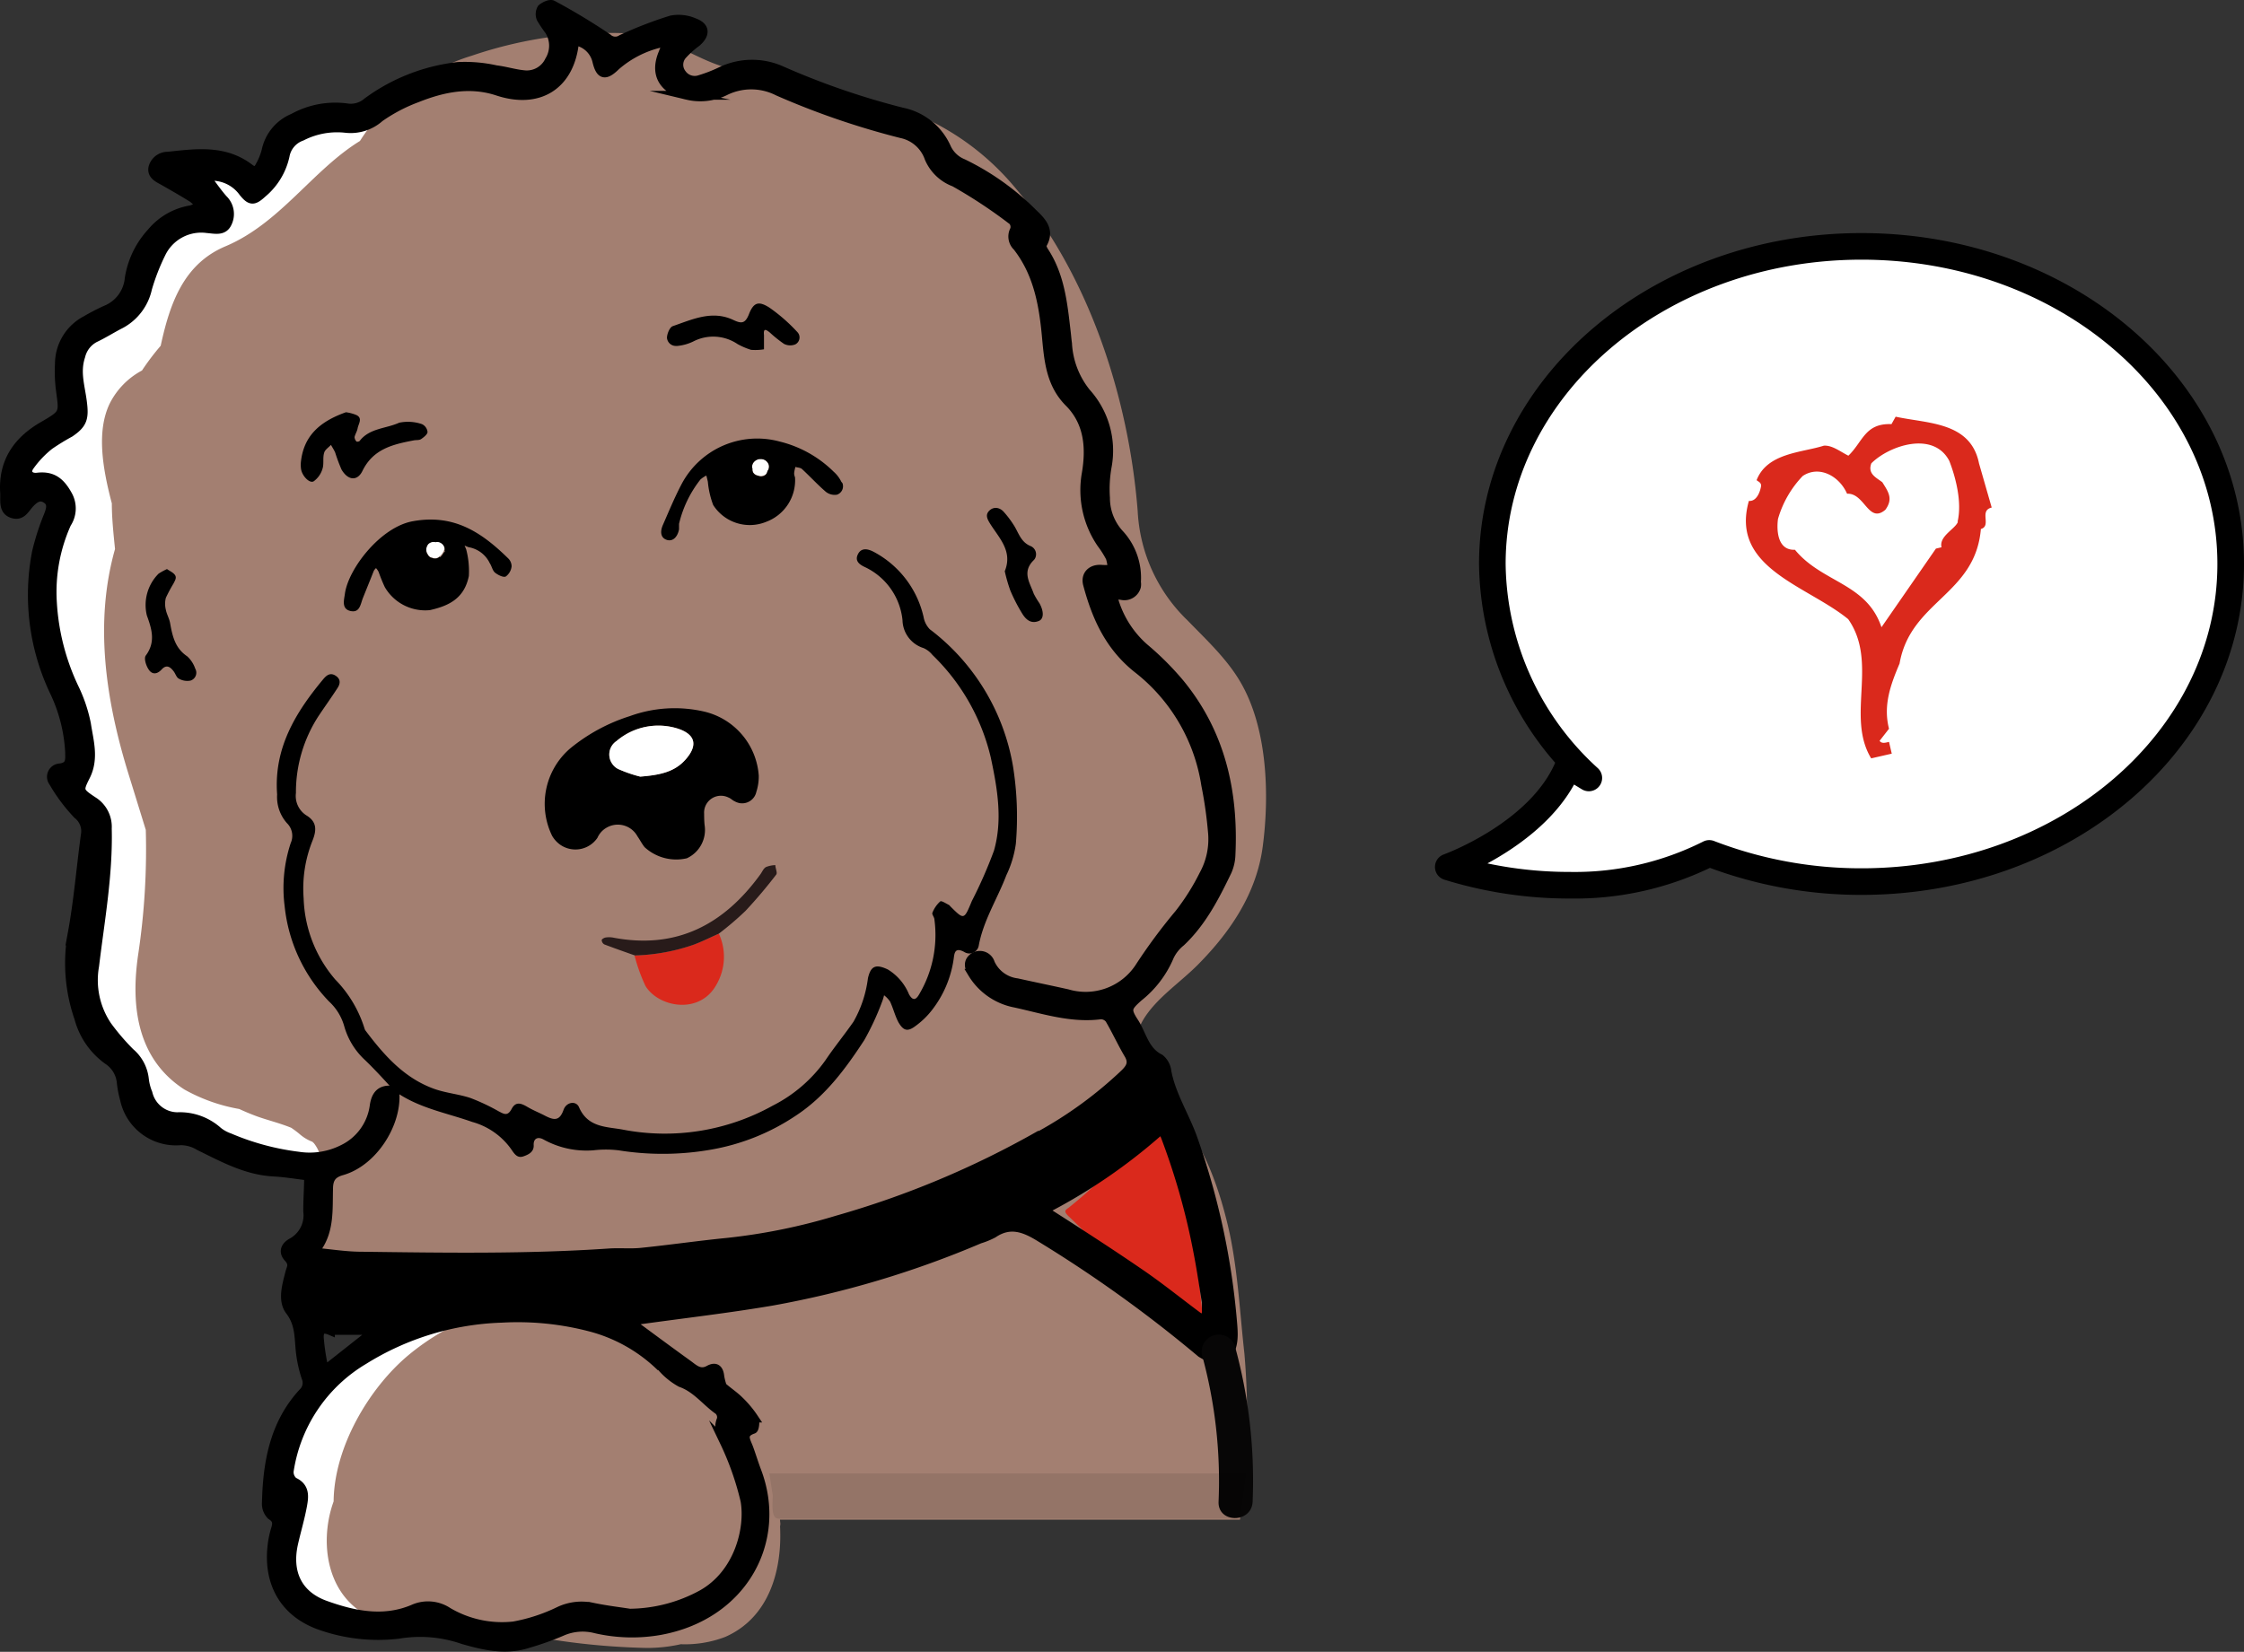 <svg id="Layer_1" data-name="Layer 1" xmlns="http://www.w3.org/2000/svg" viewBox="0 0 253.04 186.32"><rect x="0" y="0" width="253.04" height="186.32" fill="#333333" stroke="none"/><defs><style>.cls-1,.cls-3{fill:#fff;}.cls-1,.cls-5{stroke:#000;}.cls-1{stroke-linecap:round;stroke-linejoin:round;stroke-width:3px;}.cls-2{fill:#da291c;}.cls-4{fill:#a37f71;}.cls-5{stroke-miterlimit:10;}.cls-6{fill:#281b1a;}.cls-7{fill:#070606;}.cls-8{opacity:0.09;}</style></defs><title>henry_landingpage</title><g id="Group_343" data-name="Group 343"><g id="Group_331" data-name="Group 331"><path id="Union_5" data-name="Union 5" class="cls-1" d="M163.3,97.83s10.45-3.76,13.55-11.44l2.3,1.4a33.07,33.07,0,0,1-10.88-24.14c0-19.78,18.64-35.82,41.63-35.82s41.63,16,41.63,35.82S232.89,99.48,209.9,99.48a47.52,47.52,0,0,1-17.17-3.18A33.71,33.71,0,0,1,177,99.89,46.16,46.16,0,0,1,163.3,97.83Z" transform="translate(0.01 -0.04)"/><path id="Path_394" data-name="Path 394" class="cls-2" d="M223.15,52.31c-.94-4.72-5.83-4.48-9.4-5.27l-.47.84c-3-.12-3.23,2-4.86,3.56-.92-.46-1.83-1.2-2.77-1.13-2.47.79-6.38.8-7.58,3.89.19.17.5.25.51.62-.08.6-.47,1.8-1.38,1.72-2.16,7.57,6.56,9.54,11.2,13.34,3.42,4.89-.27,11,2.59,15.7l2.32-.53L213,83.72c-.28.06-.82.26-1.06-.12L213,82.24c-.68-2.65.19-5,1.19-7.35,1.23-7.07,8.53-7.73,9.17-15.18,1.25-.36-.25-2.08,1.22-2.42Zm-2.38,6.6c-.33.82-2.14,1.6-1.85,2.86l-.63.15-6.14,8.87c-1.67-5-6.69-5-9.76-8.74-2,.09-2.07-2.25-1.91-3.47a11.65,11.65,0,0,1,2.79-4.85c1.85-1.24,4.13,0,5,2,2-.1,2.41,3.43,4.32,1.81.9-1.24.35-2-.34-3.1-.64-.51-1.7-.93-1.24-2.14,2-2,7-3.7,8.79-.27.74,1.9,1.45,4.69.93,6.87Z" transform="translate(0.01 -0.04)"/></g><g id="Group_332" data-name="Group 332"><g id="Group_265" data-name="Group 265"><path id="Path_796" data-name="Path 796" class="cls-3" d="M71,182a17.27,17.27,0,0,0,8.09-2.18c4.12-2.33,5.38-7.38,4.83-10.53a33.15,33.15,0,0,0-2.28-6.66c-.36-.87-.77-1.58-.33-2.54a1.08,1.08,0,0,0-.31-1c-1.44-1-2.48-2.5-4.27-3.13a7.58,7.58,0,0,1-2.36-2,17.9,17.9,0,0,0-7.75-4.3,32.39,32.39,0,0,0-10-1,31.2,31.2,0,0,0-15.53,4.71A17.61,17.61,0,0,0,32.67,166a1.41,1.41,0,0,0,.51,1.18c1.29.6,1.14,1.66,1,2.68-.27,1.43-.69,2.82-1,4.24-.74,3.24.5,5.92,3.58,7s6.56,1.87,9.91.44a4,4,0,0,1,3.91.33,12,12,0,0,0,7.4,1.58,19.25,19.25,0,0,0,5.11-1.67,6,6,0,0,1,3.82-.43C68.35,181.68,69.87,181.86,71,182Z" transform="translate(0.01 -0.04)"/><path id="Path_797" data-name="Path 797" class="cls-3" d="M23.44,19.92,23,19.79l.3.24c.62.82,1.2,1.69,1.89,2.46a2.33,2.33,0,0,1,.45,2.7c-.46.95-1.43.66-2.24.61a5,5,0,0,0-5.19,2.74,22.4,22.4,0,0,0-1.56,4,6,6,0,0,1-3,4c-1,.5-1.93,1.1-2.93,1.58a3.14,3.14,0,0,0-1.61,2c-.59,1.74,0,3.43.18,5.12s.08,2.53-1.4,3.51a25.73,25.73,0,0,0-2.3,1.41,11.59,11.59,0,0,0-2.25,2.39c-.48.72,0,1.32.89,1.21,1.74-.2,2.68.64,3.46,2.07a3.06,3.06,0,0,1-.15,3.12A18.75,18.75,0,0,0,5.91,68a26,26,0,0,0,2.44,9.6,17.13,17.13,0,0,1,1.4,4.12c.28,1.93.92,3.91-.08,5.88-.83,1.64-.8,1.73.79,2.79a3.39,3.39,0,0,1,1.63,3.11c.13,5.24-.8,10.37-1.42,15.52a9.22,9.22,0,0,0,1.45,6.67,25.28,25.28,0,0,0,2.57,3,4.59,4.59,0,0,1,1.6,3,5.54,5.54,0,0,0,.41,1.6A3.42,3.42,0,0,0,20,126a6.42,6.42,0,0,1,4.55,1.7,4.51,4.51,0,0,0,1.27.7,28.91,28.91,0,0,0,7.79,2.1,8.32,8.32,0,0,0,5.05-.78,6.3,6.3,0,0,0,3.54-4.87c.23-1.22.75-1.91,2-1.81l.36.49c.12,3.38-2.52,7.63-6,8.63-1.21.34-1.46,1-1.49,2.08-.06,2.27.13,4.59-1.29,6.61-.06.09.14.52.24.53,1.59.16,3.17.38,4.76.4,9.34.12,18.67.26,28-.37,1.18-.08,2.38,0,3.55-.07,3.24-.33,6.46-.8,9.7-1.12a67,67,0,0,0,12.38-2.47,103.3,103.3,0,0,0,22.76-9.54,46,46,0,0,0,9.59-7c.68-.66,1-1.23.47-2.15-.76-1.32-1.4-2.72-2.16-4a1.26,1.26,0,0,0-1-.48c-3.34.43-6.47-.63-9.64-1.32a7.23,7.23,0,0,1-4.83-3.36c-.38-.65-.57-1.32.18-1.84a1.24,1.24,0,0,1,1.71.39.89.89,0,0,1,.15.31,3.77,3.77,0,0,0,3,2.2c1.89.42,3.79.81,5.68,1.23a7.26,7.26,0,0,0,8.08-2.91,60.75,60.75,0,0,1,4.51-6.1,25.31,25.31,0,0,0,2.76-4.39,8.26,8.26,0,0,0,1-4.82,47.79,47.79,0,0,0-.75-5.33,20.64,20.64,0,0,0-7.56-13c-3.26-2.53-4.75-5.87-5.76-9.6-.29-1.09.47-1.82,1.6-1.71a11.42,11.42,0,0,0,1.17,0,5.44,5.44,0,0,0-.22-1.33,12.37,12.37,0,0,0-1-1.58,10.66,10.66,0,0,1-1.7-7.9c.48-2.9.27-5.78-1.94-8-2-2-2.29-4.53-2.52-7.06-.36-3.77-.91-7.44-3.33-10.53a1.55,1.55,0,0,1-.3-1.9,1.08,1.08,0,0,0-.2-1,53.49,53.49,0,0,0-6.58-4.35,5,5,0,0,1-2.86-2.74,4.23,4.23,0,0,0-3.12-2.75,87.75,87.75,0,0,1-13.93-4.78,6.63,6.63,0,0,0-6,0,6.37,6.37,0,0,1-4.23.45c-2-.41-3.92-1.82-2.75-4.7.07-.2.15-.39.23-.58.32-.69-.13-.73-.57-.59a11.76,11.76,0,0,0-4.93,2.55c-1.23,1.21-1.79,1.06-2.17-.58a3,3,0,0,0-1.85-2.08c-.35-.18-.62-.28-.69.28-.59,4.63-4,6.74-8.61,5.25C53,9.32,50,10,47,11.12a18.13,18.13,0,0,0-4.2,2.21A5,5,0,0,1,39,14.54a8.75,8.75,0,0,0-5.05.91,2.85,2.85,0,0,0-1.78,2.15,7.6,7.6,0,0,1-2.54,4.2c-1,.94-1.34,1-2.21-.11A4.31,4.31,0,0,0,23.44,19.92Z" transform="translate(0.01 -0.04)"/><path id="Path_798" data-name="Path 798" class="cls-4" d="M139.81,171.45a83.51,83.51,0,0,0,.5-18.76c-.5-4.47-.72-9-1.63-13.39-1-4.65-3-10.92-6.7-14.14-.42-.37-.88-.71-1.27-1.12-1.91-2-3.35-6.28-1.89-8.83s4.26-4.32,6.35-6.46c3.63-3.69,6.52-8,7.21-13.23.77-5.83.53-13.32-2.5-18.52-1.54-2.65-3.83-4.76-6-7a18.38,18.38,0,0,1-5.6-12.3c-1-12.77-5.52-26.82-14-36.7a29.19,29.19,0,0,0-8.72-7c-4.06-2.08-8.43-2.7-12.84-3.61C89,9.6,85.26,8.71,81.58,7.57c-3.34-1-6.35-3.38-9.89-3.72A48,48,0,0,0,53.2,6.32a22.82,22.82,0,0,0-12.62,9.62c-5.36,3.3-9,9.28-15.16,11.88-4.76,2-6.29,6.52-7.31,11.22A28,28,0,0,0,16,41.83a8.62,8.62,0,0,0-3.64,3.73c-1.51,3.14-.8,7.31.24,11.26,0,1.71.19,3.44.36,5.15-2.35,8.3-1.05,17,1.47,25.21.66,2.13,1.33,4.3,2,6.47a79.69,79.69,0,0,1-.85,14c-.87,5.8-.16,11.83,5.2,15.28a19.49,19.49,0,0,0,6.19,2.2q.9.42,1.86.78c1.17.44,2.66.79,4,1.34.31.21.61.43.9.67a4.73,4.73,0,0,0,1.52.92c0,.06.1.1.14.15,1.78,2.26.62,6-.1,8.4-1.84,6.09,1,11.3,7.8,11.24,2.83,0,5.57-.75,8.43-.68a26.78,26.78,0,0,1,2.83.24,27,27,0,0,0-8.31,4.71c-4.38,3.66-8.37,10.31-8.43,16.49-.08.23-.16.46-.23.7-1.21,4.08-.51,9.12,3.21,11.68,2.54,1.75,4.83,1.19,7-.1A76.85,76.85,0,0,0,56,183.74a79.71,79.71,0,0,0,16.85,2.18,17.21,17.21,0,0,0,3.91-.42,12.65,12.65,0,0,0,5-.82c4.87-2.13,6.45-7.36,6.19-12.48.08-.36,0-.39,0-.75M50.06,62.09a1.75,1.75,0,0,1-.49.71.76.76,0,0,1-.85.14.62.62,0,0,1-.37-.2v0a.77.77,0,0,1-.14-.21l-.05-.06a1,1,0,0,1,.13-1.08.84.84,0,0,1,.83-.22h0C49.63,61,50.28,61.54,50.06,62.09Zm34.85-9.81a1,1,0,0,1,.88-.47.93.93,0,0,1,.89.66.79.79,0,0,1-.15.7.69.69,0,0,1-.19.39,1.09,1.09,0,0,1-1.42-.22.69.69,0,0,1-.08-.42A.79.79,0,0,1,84.91,52.28Z" transform="translate(0.01 -0.04)"/><path id="Path_799" data-name="Path 799" class="cls-2" d="M135.8,150.84c0,.36,0,.73,0,1.09s-.07.52-.12.78a1.88,1.88,0,0,1-.64-.34c-1.89-2.1-3.72-4.33-5.65-6.33-2.93-3-5.91-5.94-8.9-8.81-.61-.59-.38-.69.05-1A61.35,61.35,0,0,0,131,125.42c.47-.66.65-.37.86.43A142,142,0,0,1,135,143.06c.34,2.57.57,5.17.85,7.75Z" transform="translate(0.01 -0.04)"/><path id="Path_800" data-name="Path 800" class="cls-5" d="M139,149.41a82.65,82.65,0,0,0-4.43-20.79c-.9-2.62-2.49-5-3-7.74a2.16,2.16,0,0,0-.78-1.44c-1.7-.84-2-2.64-2.84-4-1-1.52-.89-1.75.44-2.94a11.58,11.58,0,0,0,3.49-4.61,4.63,4.63,0,0,1,1.28-1.6c2.38-2.25,3.83-5.1,5.23-8a5,5,0,0,0,.41-1.83c.34-7.12-1.15-13.72-5.76-19.34a32.53,32.53,0,0,0-4-4A11.44,11.44,0,0,1,125.68,68c-.29-.83,0-.88.75-.8a1.41,1.41,0,0,0,1.71-1,1.46,1.46,0,0,0,0-.51,7.27,7.27,0,0,0-1.86-5.36,6,6,0,0,1-1.63-4.12,14.49,14.49,0,0,1,.19-3.54,9.76,9.76,0,0,0-2.36-8.35,9.65,9.65,0,0,1-2.11-5.53c-.06-.42-.09-.83-.14-1.25-.37-3.18-.67-6.38-2.51-9.17-.14-.21-.29-.6-.2-.75,1-1.65-.17-2.69-1.12-3.61a29,29,0,0,0-7.81-5.54,3.45,3.45,0,0,1-1.87-1.79,7,7,0,0,0-5-4A85.65,85.65,0,0,1,88.13,8a8.11,8.11,0,0,0-6.86.09A16.46,16.46,0,0,1,78.93,9a1.77,1.77,0,0,1-2.05-.65A1.65,1.65,0,0,1,77,6.19,10.67,10.67,0,0,1,78.56,4.8c1-.88,1-1.74-.27-2.21a4.41,4.41,0,0,0-2.61-.3,44.84,44.84,0,0,0-5.61,2.17,1.24,1.24,0,0,1-1.54-.12A71.51,71.51,0,0,0,62.3.58C62,.43,61.36.74,61.07,1A1.25,1.25,0,0,0,61,2.13a16.64,16.64,0,0,0,.93,1.38,3.2,3.2,0,0,1,0,3.37A2.81,2.81,0,0,1,59,8.46c-1-.1-2-.42-3.07-.55a16.09,16.09,0,0,0-4.32-.37,21.3,21.3,0,0,0-10.2,4,2.82,2.82,0,0,1-2.28.67,9.79,9.79,0,0,0-6.07,1.13A5.11,5.11,0,0,0,30,17a6.9,6.9,0,0,1-.7,1.74c-.24.52-.59.72-1.14.3-2.82-2.17-6-1.73-9.23-1.38A1.72,1.72,0,0,0,17.22,19c-.12.82.64,1.14,1.25,1.48,1.09.62,2.17,1.24,3.23,1.9a5.2,5.2,0,0,1,.85.84,3.66,3.66,0,0,1-1.06.49,7.3,7.3,0,0,0-4.43,2.55,9.91,9.91,0,0,0-2.5,5.19A4.24,4.24,0,0,1,11.91,35a23.31,23.31,0,0,0-2.22,1.15,5.57,5.57,0,0,0-3,4.91,16.27,16.27,0,0,0,.13,3.12c.33,2.47.4,2.52-1.83,3.82C2,49.68.29,52.09.51,55.62c.05.89-.21,2,.87,2.36s1.43-.59,2-1.18,1.12-.94,1.83-.48.5,1.14.23,1.85A27.55,27.55,0,0,0,4.1,62.33,25.4,25.4,0,0,0,6.18,78.22a18,18,0,0,1,1.66,6.64c0,.84.16,1.65-1.12,1.8A1,1,0,0,0,6,88.27a19.41,19.41,0,0,0,2.73,3.65,2.38,2.38,0,0,1,.88,2.31c-.5,3.65-.79,7.34-1.46,11a18.88,18.88,0,0,0,.73,9.66,8.52,8.52,0,0,0,3.25,4.72,3.39,3.39,0,0,1,1.54,2.59,11.85,11.85,0,0,0,.36,1.85,5.93,5.93,0,0,0,6.32,4.66,4.06,4.06,0,0,1,2.11.6c2.67,1.31,5.31,2.77,8.4,2.93,1.31.07,2.62.3,3.93.45,0,1.34-.11,2.69-.1,4a3.49,3.49,0,0,1-1.8,3.5c-.66.36-1.06,1-.4,1.72s.33,1.09.17,1.71c-.36,1.43-.87,3.09,0,4.26,1.21,1.56,1,3.22,1.23,4.91a14,14,0,0,0,.61,2.64,1.51,1.51,0,0,1-.36,1.69c-3.23,3.51-4,7.86-4.11,12.4a1.85,1.85,0,0,0,.53,1.45c.71.45.7.89.49,1.56a10.23,10.23,0,0,0-.4,2c-.44,4.23,1.51,7.46,5.41,8.85a19.62,19.62,0,0,0,8.86,1,14.71,14.71,0,0,1,7.27.61c2.42.7,4.87,1.25,7.38.43a33.25,33.25,0,0,0,3.74-1.33,5.8,5.8,0,0,1,3.85-.32,18.25,18.25,0,0,0,7.25.19c9.38-1.7,13.92-10.14,10.92-18-.32-.85-.58-1.71-.89-2.56s-.93-1.66.48-2.14c.17-.06.28-1,.08-1.27A11.79,11.79,0,0,0,83.33,158c-.58-.57-1.25-1-1.88-1.56a7.08,7.08,0,0,1-.29-1.12c-.08-.82-.44-1.21-1.23-.77-1.05.58-1.71-.15-2.42-.65-1.91-1.38-3.81-2.78-5.7-4.18a3.25,3.25,0,0,1-.5-.61,4.58,4.58,0,0,1,.73-.18c5-.7,10-1.27,15-2.12a108.73,108.73,0,0,0,23.41-7,8.9,8.9,0,0,0,1.54-.63c1.93-1.31,3.58-.63,5.36.48a148.71,148.71,0,0,1,18.08,13,7.87,7.87,0,0,0,2.24.93C139.19,152.52,139.12,150.9,139,149.41ZM74.39,154a7.82,7.82,0,0,0,2.36,2c1.79.63,2.83,2.13,4.27,3.13a1.07,1.07,0,0,1,.31,1c-.43,1,0,1.68.33,2.55A32.69,32.69,0,0,1,84,169.33c.54,3.15-.72,8.21-4.83,10.53A17.28,17.28,0,0,1,71,182c-1.15-.18-2.67-.36-4.16-.67a5.93,5.93,0,0,0-3.82.44,19.62,19.62,0,0,1-5.11,1.67,12,12,0,0,1-7.4-1.59,4.07,4.07,0,0,0-3.91-.33c-3.35,1.43-6.7.72-9.91-.43s-4.32-3.78-3.58-7c.32-1.41.74-2.81,1-4.23.18-1,.33-2.09-1-2.69a1.39,1.39,0,0,1-.51-1.18,17.6,17.6,0,0,1,8.42-12.54,31.21,31.21,0,0,1,15.53-4.72,32.29,32.29,0,0,1,10,1,17.84,17.84,0,0,1,7.75,4.3Zm-37.14-3.9h4.31a2.83,2.83,0,0,1,.4.08,2.06,2.06,0,0,1-.3.41l-4.37,3.45c-.41.32-.78.37-.89-.23A24.73,24.73,0,0,1,36,151c-.06-.94.33-1.25,1.25-.86Zm79.93-22a103.3,103.3,0,0,1-22.76,9.54A67.13,67.13,0,0,1,82,140.17c-3.24.32-6.46.79-9.69,1.12-1.18.12-2.37,0-3.55.07-9.33.64-18.66.49-28,.37-1.59,0-3.18-.24-4.76-.4-.1,0-.3-.44-.24-.53,1.42-2,1.22-4.34,1.28-6.6,0-1.08.28-1.75,1.49-2.09,3.52-1,6.17-5.24,6-8.63l-.35-.48c-1.31-.1-1.83.58-2,1.81a6.34,6.34,0,0,1-3.55,4.86,8.31,8.31,0,0,1-5,.78,28.74,28.74,0,0,1-7.78-2.1,4.38,4.38,0,0,1-1.27-.7A6.44,6.44,0,0,0,20,126a3.43,3.43,0,0,1-3.32-2.65,5.89,5.89,0,0,1-.41-1.6,4.59,4.59,0,0,0-1.6-3,25.41,25.41,0,0,1-2.57-3A9.19,9.19,0,0,1,10.66,109c.62-5.15,1.56-10.28,1.43-15.51a3.42,3.42,0,0,0-1.63-3.11c-1.59-1.06-1.63-1.16-.8-2.8,1-2,.36-4,.08-5.88a16.88,16.88,0,0,0-1.39-4.11A25.89,25.89,0,0,1,5.9,68a18.81,18.81,0,0,1,1.62-8.91,3.08,3.08,0,0,0,.16-3.13C6.89,54.5,6,53.65,4.21,53.86c-.91.11-1.37-.5-.89-1.21a11.39,11.39,0,0,1,2.26-2.39,25.73,25.73,0,0,1,2.3-1.41c1.48-1,1.64-1.68,1.4-3.51S8.51,42,9.1,40.21a3.12,3.12,0,0,1,1.6-2.05c1-.47,1.94-1.08,2.93-1.58a6,6,0,0,0,3-4,24.23,24.23,0,0,1,1.56-4,5,5,0,0,1,5.19-2.75c.82.06,1.79.34,2.24-.61a2.31,2.31,0,0,0-.45-2.7c-.68-.77-1.26-1.63-1.89-2.45l-.3-.24.42.12a4.34,4.34,0,0,1,4,1.76c.86,1.08,1.23,1,2.2.11a7.6,7.6,0,0,0,2.54-4.2A2.85,2.85,0,0,1,34,15.43,8.78,8.78,0,0,1,39,14.52a4.92,4.92,0,0,0,3.81-1.22A18.48,18.48,0,0,1,47,11.1c2.95-1.18,6-1.8,9.13-.76,4.58,1.5,8-.62,8.61-5.26.07-.55.34-.45.69-.27a3,3,0,0,1,1.85,2.08c.38,1.64.94,1.79,2.17.58a11.74,11.74,0,0,1,4.94-2.55c.43-.14.88-.1.57.59-.09.19-.16.38-.24.58-1.17,2.88.78,4.29,2.76,4.7a6.33,6.33,0,0,0,4.22-.45,6.63,6.63,0,0,1,6,0,88.44,88.44,0,0,0,13.93,4.78,4.21,4.21,0,0,1,3.12,2.75,5,5,0,0,0,2.86,2.73,55.66,55.66,0,0,1,6.59,4.36,1.07,1.07,0,0,1,.19,1,1.57,1.57,0,0,0,.3,1.9c2.42,3.1,3,6.76,3.33,10.53.24,2.53.52,5.06,2.52,7.06,2.21,2.22,2.43,5.1,1.94,8a10.66,10.66,0,0,0,1.7,7.9,11.36,11.36,0,0,1,1,1.58,5,5,0,0,1,.22,1.33,11.42,11.42,0,0,1-1.17,0c-1.13-.11-1.9.62-1.6,1.71,1,3.73,2.5,7.07,5.76,9.6a20.6,20.6,0,0,1,7.56,13,47.82,47.82,0,0,1,.76,5.33,8.33,8.33,0,0,1-1,4.82,25.74,25.74,0,0,1-2.77,4.39,62.33,62.33,0,0,0-4.51,6.1,7.26,7.26,0,0,1-8.08,2.91c-1.89-.42-3.78-.81-5.68-1.23a3.8,3.8,0,0,1-3-2.2,1.24,1.24,0,0,0-1.54-.84,1.3,1.3,0,0,0-.32.14c-.75.52-.56,1.19-.18,1.84a7.23,7.23,0,0,0,4.84,3.36c3.16.69,6.3,1.75,9.63,1.32a1.23,1.23,0,0,1,1,.48c.77,1.31,1.4,2.71,2.17,4,.53.92.2,1.49-.47,2.15a46.2,46.2,0,0,1-9.59,7ZM136,148.22a4.34,4.34,0,0,1-.14.6,2.84,2.84,0,0,1-.74-.26c-2.17-1.61-4.28-3.32-6.51-4.85-3.38-2.32-6.82-4.54-10.27-6.75-.71-.45-.43-.52.06-.8a62.85,62.85,0,0,0,12-8.24c.54-.5.75-.29,1,.33a77.49,77.49,0,0,1,3.7,13.18c.39,2,.66,4,1,5.94l-.08,0c0,.27,0,.55,0,.82Z" transform="translate(0.01 -0.04)"/><path id="Path_801" data-name="Path 801" d="M44.78,123.31l-.47-.38c-1-1.1-2.05-2.25-3.15-3.31a8.21,8.21,0,0,1-2.36-3.85A6,6,0,0,0,37.09,113a18.15,18.15,0,0,1-5-10.72,16.16,16.16,0,0,1,.68-7.14,2,2,0,0,0-.43-2.26,4.45,4.45,0,0,1-1.1-3.23c-.39-5.2,2.06-9.23,5.2-13,.37-.44.8-.8,1.43-.37s.44,1,.13,1.44c-.68,1.05-1.41,2.06-2.1,3.1a15.77,15.77,0,0,0-2.54,8.67A2.6,2.6,0,0,0,34.52,92c1.25.75,1.16,1.72.71,2.86a14.54,14.54,0,0,0-1,6.52,14.74,14.74,0,0,0,3.57,9.15,13.7,13.7,0,0,1,3.31,5.57.69.69,0,0,0,.1.19c2.11,2.8,4.4,5.4,7.83,6.6,1.3.45,2.72.57,4,1a23.08,23.08,0,0,1,3.18,1.5c.59.3,1,.6,1.47-.28s1.1-.61,1.78-.21,1.36.66,2,1c1,.51,1.62.6,2.07-.68.32-.9,1.43-1.06,1.75-.27,1,2.29,3.12,2.17,4.9,2.5a25,25,0,0,0,16.92-2.69,16.32,16.32,0,0,0,5.94-5.1c1-1.49,2.15-2.89,3.18-4.37a13.26,13.26,0,0,0,1.63-4.9c.32-1.42.9-1.63,2.24-1a5.89,5.89,0,0,1,2.39,2.8c.43.76.78.65,1.15,0a13.12,13.12,0,0,0,1.72-8.42c0-.27-.31-.59-.23-.77a3.34,3.34,0,0,1,.88-1.28c.15-.12.68.25,1,.4a1,1,0,0,1,.14.15c1.56,1.55,1.54,1.54,2.43-.6A51.62,51.62,0,0,0,112.07,96c1-3.49.39-7-.35-10.49a23.6,23.6,0,0,0-6.59-11.6,2.66,2.66,0,0,0-1-.77A3.37,3.37,0,0,1,101.76,70a7.45,7.45,0,0,0-4.25-6c-.62-.29-1.15-.69-.78-1.44s1.08-.64,1.77-.28a11.09,11.09,0,0,1,5.64,7.37,2.62,2.62,0,0,0,.7,1.37,24.52,24.52,0,0,1,9.38,15.46,35.93,35.93,0,0,1,.32,8.73,11.94,11.94,0,0,1-1.07,3.55c-1,2.64-2.58,5.07-3.11,7.92a1.07,1.07,0,0,1-1.65.73c-1-.53-1.09.07-1.17.71a12.14,12.14,0,0,1-2.48,5.88,9,9,0,0,1-1.77,1.72c-.93.72-1.41.63-2-.39-.38-.73-.58-1.56-.93-2.31a3.06,3.06,0,0,0-.68-.72,5.37,5.37,0,0,1-.23.75,30,30,0,0,1-2,4.31c-2.13,3.26-4.43,6.38-7.78,8.56a24.71,24.71,0,0,1-9.37,3.77,31.52,31.52,0,0,1-10.57.1,12.18,12.18,0,0,0-2.83,0,10,10,0,0,1-5.62-1.22c-.63-.35-1.15-.13-1.11.64s-.6,1.07-1.15,1.26c-.74.26-1.06-.34-1.44-.88a8,8,0,0,0-4.34-3C50.41,125.59,47.37,125.06,44.78,123.31Z" transform="translate(0.01 -0.04)"/><path id="Path_802" data-name="Path 802" d="M79.44,93.08a3.52,3.52,0,0,1-2,3.77,5.27,5.27,0,0,1-4.77-1.26c-.3-.38-.52-.82-.8-1.22a2.52,2.52,0,0,0-3.43-1,2.45,2.45,0,0,0-1.08,1.17,3,3,0,0,1-4.2.78,3.19,3.19,0,0,1-.91-1,8.23,8.23,0,0,1,2-9.83A20.13,20.13,0,0,1,71,80.82a14.79,14.79,0,0,1,8.38-.52,8,8,0,0,1,6.17,7.23,5.62,5.62,0,0,1-.27,1.82,1.64,1.64,0,0,1-1.93,1.27,1.93,1.93,0,0,1-.52-.2c-.25-.11-.45-.34-.71-.43a1.9,1.9,0,0,0-2.73,1.84C79.39,92.25,79.4,92.67,79.44,93.08Zm-7.26-5.44c2.17-.18,3.85-.51,5.1-1.91,1.39-1.56,1.18-2.8-.76-3.48a7.27,7.27,0,0,0-7,1.37A1.82,1.82,0,0,0,69,86.15a1.7,1.7,0,0,0,.85.69,15.13,15.13,0,0,0,2.35.8Z" transform="translate(0.01 -0.04)"/><path id="Path_803" data-name="Path 803" d="M57.27,63c-3-2.94-6.11-5-10.71-4.17-3.66.64-7.31,5.38-7.68,8.2-.09.68-.41,1.7.64,1.93s1.12-.78,1.39-1.46c.4-1,.81-2,1.23-3.07a1.26,1.26,0,0,1,.25-.31,2,2,0,0,1,.29.42c.21.59.44,1.16.7,1.72a5.27,5.27,0,0,0,5.08,2.6c2.2-.49,3.89-1.35,4.4-3.85a9.68,9.68,0,0,0-.3-3l-.18-.43.44.18a3.24,3.24,0,0,1,2.4,1.81c.23.34.3.83.6,1.07s.91.56,1.2.43a1.64,1.64,0,0,0,.66-1.15A1.26,1.26,0,0,0,57.27,63Zm-7.7-.17a.77.77,0,0,1-.85.14.57.57,0,0,1-.37-.2v0a.6.6,0,0,1-.14-.21l-.05-.06a1,1,0,0,1,.12-1.08.86.86,0,0,1,.83-.22h0c.52-.16,1.17.4,1,1h0l.07.07-.15.08a1.84,1.84,0,0,1-.41.55Z" transform="translate(0.01 -0.04)"/><path id="Path_804" data-name="Path 804" d="M94.87,54.4A3.65,3.65,0,0,0,94,53.25a13.07,13.07,0,0,0-6.11-3.41A9.64,9.64,0,0,0,76.82,54.7c-.77,1.47-1.4,3-2.07,4.53-.39.88-.2,1.51.44,1.71s1.19-.28,1.37-1.19c0-.2,0-.43,0-.62a12.81,12.81,0,0,1,2.41-5,3,3,0,0,1,.67-.45c.06.23.12.47.17.7A9.93,9.93,0,0,0,80.41,57a4.89,4.89,0,0,0,6,1.89,5,5,0,0,0,3.23-5,1.8,1.8,0,0,1-.1-.4c0-.26.08-.52.14-.78.25.07.58.08.75.24.91.84,1.74,1.75,2.68,2.56a1.6,1.6,0,0,0,1.25.33A1,1,0,0,0,95,54.57.53.53,0,0,0,94.87,54.4Zm-8.34-1.22a.75.75,0,0,1-.19.39.74.74,0,0,1-.88.12.68.68,0,0,1-.54-.35.69.69,0,0,1-.08-.42.79.79,0,0,1,.07-.64,1,1,0,0,1,.74-.46h.14a.93.93,0,0,1,.89.66A.82.82,0,0,1,86.53,53.18Z" transform="translate(0.01 -0.04)"/><path id="Path_805" data-name="Path 805" d="M39,46.54c-3.06,1.08-4.74,2.74-5.07,5.52a3.31,3.31,0,0,0,0,.83c.08.78.95,1.72,1.43,1.44a2.65,2.65,0,0,0,1-1.43c.18-.56,0-1.23.19-1.81.09-.33.5-.58.76-.87.16.29.34.56.47.85A19.7,19.7,0,0,0,38.5,53c.71,1.22,1.77,1.36,2.36.16,1.22-2.5,3.45-3,5.8-3.45.27-.05.6,0,.81-.14s.73-.52.73-.8a1.1,1.1,0,0,0-.63-.89A4.86,4.86,0,0,0,45,47.72c-1.48.68-3.34.6-4.46,2.06-.06.07-.32.11-.35.06a.77.77,0,0,1-.22-.5c.07-.33.29-.64.35-1,.09-.5.59-1.12-.13-1.48A4.56,4.56,0,0,0,39,46.54Z" transform="translate(0.01 -0.04)"/><path id="Path_806" data-name="Path 806" class="cls-2" d="M81.05,105.35a6.25,6.25,0,0,1-.27,5.75c-1.88,3.43-6.52,2.57-8,.16a19.18,19.18,0,0,1-1.24-3.45,21.89,21.89,0,0,0,6.65-1.22C79.19,106.23,80.11,105.77,81.05,105.35Z" transform="translate(0.01 -0.04)"/><path id="Path_807" data-name="Path 807" d="M86.14,39.44c0-.54,0-1.08,0-1.62-.09-.85.29-.56.64-.29a14.41,14.41,0,0,0,1.62,1.3,1.54,1.54,0,0,0,1.26.06.88.88,0,0,0,.4-1.17,1.05,1.05,0,0,0-.2-.27,19.27,19.27,0,0,0-3.12-2.72c-1.12-.7-1.73-.68-2.28.71-.43,1.11-.85,1.13-1.78.69-2.39-1.13-4.62-.06-6.83.7-.34.12-.65.87-.65,1.32a1,1,0,0,0,1,.91l.17,0a5.25,5.25,0,0,0,1.79-.5,4.9,4.9,0,0,1,5,.29,8.09,8.09,0,0,0,1.52.65A6.1,6.1,0,0,0,86.14,39.44Z" transform="translate(0.01 -0.04)"/><path id="Path_808" data-name="Path 808" d="M18.82,64.23c.34.24.76.41.93.72s-.06.62-.19.9a17,17,0,0,0-.87,1.63,2.72,2.72,0,0,0,0,1.33c.1.53.4,1,.49,1.56.26,1.45.57,2.8,1.92,3.7A3.32,3.32,0,0,1,22,75.45a.93.93,0,0,1-.33,1.27.67.67,0,0,1-.21.09,1.9,1.9,0,0,1-1.3-.22c-.27-.13-.38-.56-.59-.83-.37-.49-.8-.81-1.35-.21s-1.08.55-1.43.06-.59-1.33-.36-1.63c1.14-1.53.67-3,.12-4.52a5,5,0,0,1,1.32-4.71A6.94,6.94,0,0,1,18.82,64.23Z" transform="translate(0.01 -0.04)"/><path id="Path_809" data-name="Path 809" d="M113.29,64.47c.93-2.27-.65-3.75-1.67-5.39-.33-.54-.54-1-.05-1.46s1.16-.35,1.61.16a11.14,11.14,0,0,1,1.23,1.66c.48.83.75,1.76,1.78,2.19a1,1,0,0,1,.57,1.27.83.83,0,0,1-.2.32c-1.36,1.33-.44,2.54,0,3.79a8.9,8.9,0,0,0,.64,1.07c.52.93.5,1.78-.07,2-.9.37-1.48-.18-1.89-.86a19.17,19.17,0,0,1-1.33-2.59A18.17,18.17,0,0,1,113.29,64.47Z" transform="translate(0.01 -0.04)"/><path id="Path_810" data-name="Path 810" class="cls-6" d="M81.05,105.35c-.94.42-1.86.88-2.82,1.24a21.89,21.89,0,0,1-6.65,1.22c-1.16-.41-2.31-.81-3.46-1.25a.61.61,0,0,1-.28-.48c0-.1.26-.26.42-.29a2.56,2.56,0,0,1,.83,0c7.16,1.38,12.52-1.44,16.65-7.14.2-.28.34-.65.62-.81a3.13,3.13,0,0,1,1.06-.22c0,.36.26.86.1,1.07q-1.63,2.13-3.47,4.1A34.47,34.47,0,0,1,81.05,105.35Z" transform="translate(0.01 -0.04)"/><path id="Path_811" data-name="Path 811" class="cls-3" d="M72.18,87.64c2.17-.17,3.85-.5,5.1-1.91,1.39-1.56,1.18-2.8-.76-3.47a7.26,7.26,0,0,0-7,1.36A1.82,1.82,0,0,0,69,86.15a1.77,1.77,0,0,0,.85.7A15.09,15.09,0,0,0,72.18,87.64Z" transform="translate(0.01 -0.04)"/><path id="Path_812" data-name="Path 812" class="cls-7" d="M139.23,151.83a1.93,1.93,0,0,0-3.71,1,53.72,53.72,0,0,1,1.88,16.59c-.1,2.47,3.74,2.46,3.84,0A57.19,57.19,0,0,0,139.23,151.83Z" transform="translate(0.01 -0.04)"/></g><path id="Path_414" data-name="Path 414" class="cls-8" d="M86.74,166.24h53.8l-.69,5.1H87.78c-.91,0-.65-1.82-.65-2.62Z" transform="translate(0.01 -0.04)"/></g></g></svg>